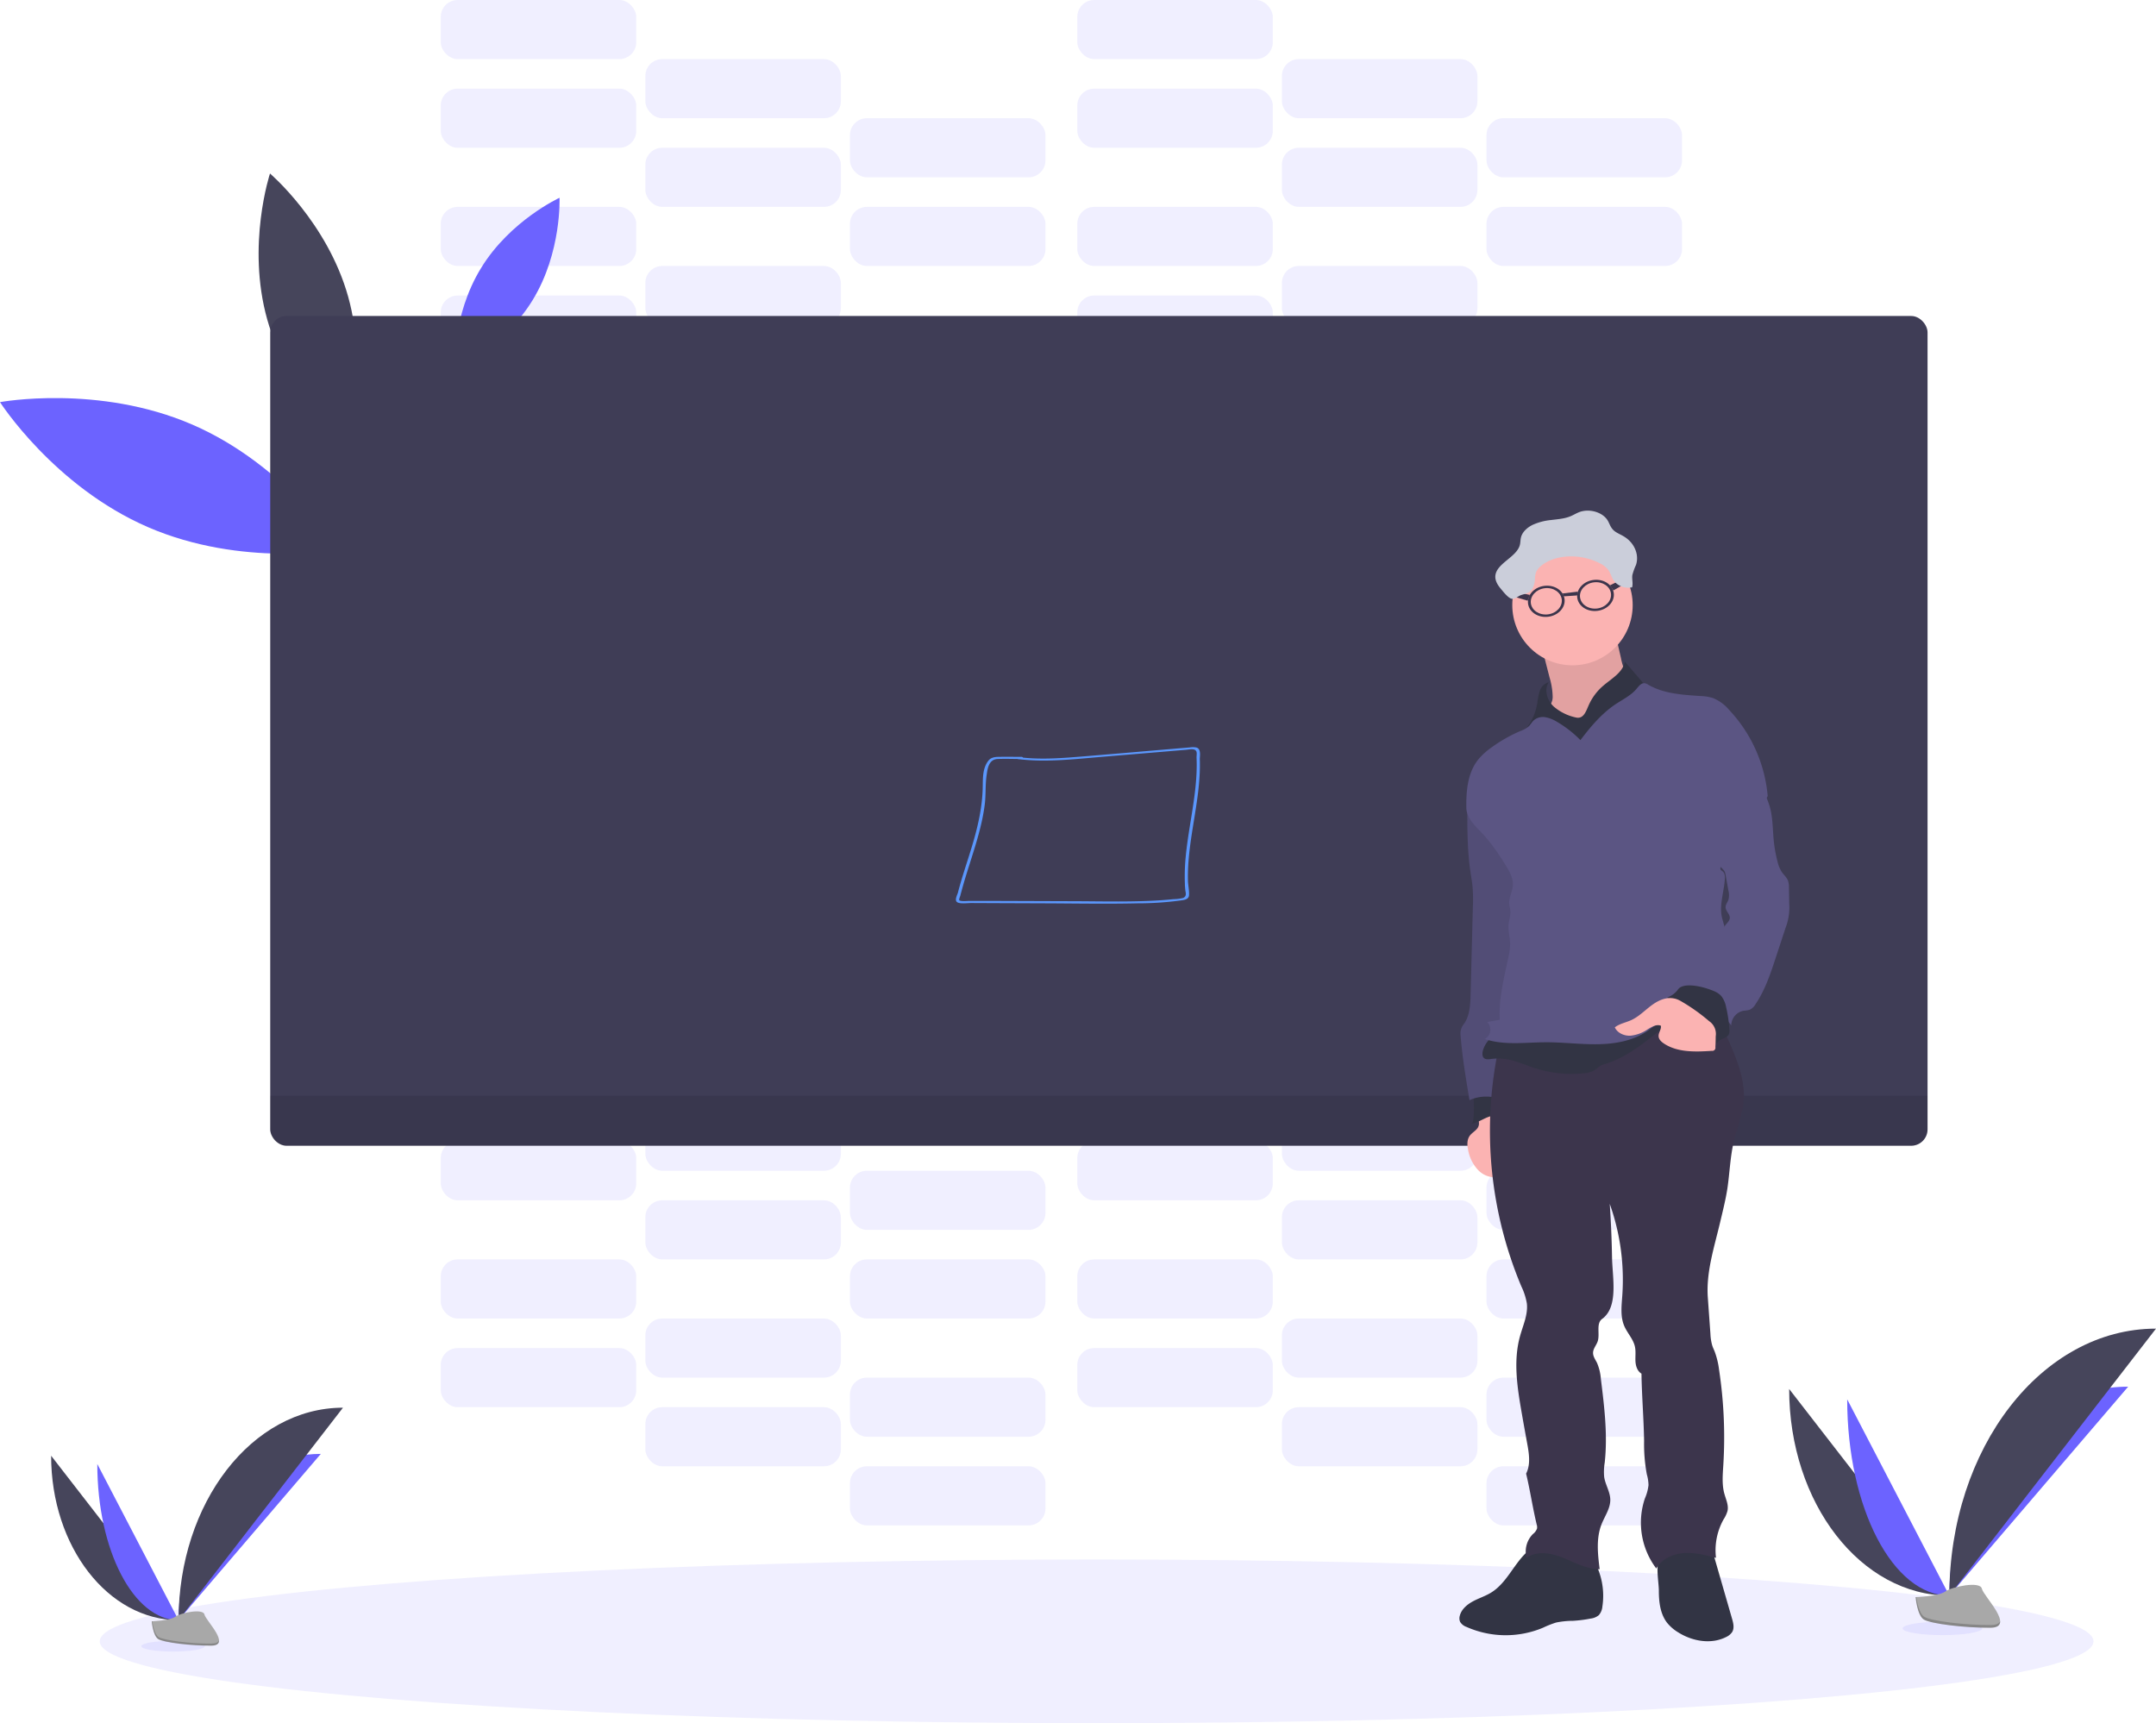 <svg xmlns="http://www.w3.org/2000/svg" viewBox="0 0 948.36 758"><defs><style>.cls-1,.cls-2{fill:#6c63ff;}.cls-1,.cls-5{opacity:0.1;}.cls-1,.cls-12,.cls-5{isolation:isolate;}.cls-3{fill:#46455b;}.cls-4{fill:#3f3d56;}.cls-6{fill:#323444;}.cls-7{fill:#fbb3b2;}.cls-8{fill:#5b5583;}.cls-9{fill:#3c354c;}.cls-10{fill:#cbceda;}.cls-11{fill:#a8a8a8;}.cls-12{opacity:0.2;}.cls-13{fill:#5b97fc;}</style></defs><g id="Layer_2" data-name="Layer 2"><g id="b6c6e6a1-7972-47e7-be8d-743e88a832d8"><rect class="cls-1" x="193.87" y="130" width="86" height="26" rx="7.43"/><rect class="cls-1" x="283.87" y="156" width="86" height="26" rx="7.43"/><rect class="cls-1" x="373.87" y="182" width="86" height="26" rx="7.43"/><rect class="cls-1" x="193.87" y="91" width="86" height="26" rx="7.43"/><rect class="cls-1" x="283.87" y="117" width="86" height="26" rx="7.43"/><rect class="cls-1" x="373.87" y="143" width="86" height="26" rx="7.43"/><rect class="cls-1" x="473.87" y="130" width="86" height="26" rx="7.43"/><rect class="cls-1" x="563.87" y="156" width="86" height="26" rx="7.43"/><rect class="cls-1" x="653.87" y="182" width="86" height="26" rx="7.43"/><rect class="cls-1" x="473.87" y="91" width="86" height="26" rx="7.43"/><rect class="cls-1" x="563.87" y="117" width="86" height="26" rx="7.43"/><rect class="cls-1" x="653.87" y="143" width="86" height="26" rx="7.43"/><rect class="cls-1" x="193.87" y="39" width="86" height="26" rx="7.43"/><rect class="cls-1" x="283.87" y="65" width="86" height="26" rx="7.43"/><rect class="cls-1" x="373.87" y="91" width="86" height="26" rx="7.43"/><rect class="cls-1" x="193.87" width="86" height="26" rx="7.43"/><rect class="cls-1" x="283.87" y="26" width="86" height="26" rx="7.43"/><rect class="cls-1" x="373.87" y="52" width="86" height="26" rx="7.43"/><rect class="cls-1" x="473.87" y="39" width="86" height="26" rx="7.43"/><rect class="cls-1" x="563.87" y="65" width="86" height="26" rx="7.43"/><rect class="cls-1" x="653.87" y="91" width="86" height="26" rx="7.43"/><rect class="cls-1" x="473.87" width="86" height="26" rx="7.43"/><rect class="cls-1" x="563.87" y="26" width="86" height="26" rx="7.43"/><rect class="cls-1" x="653.87" y="52" width="86" height="26" rx="7.43"/><rect class="cls-1" x="193.87" y="593" width="86" height="26" rx="7.43"/><rect class="cls-1" x="283.87" y="619" width="86" height="26" rx="7.43"/><rect class="cls-1" x="373.87" y="645" width="86" height="26" rx="7.43"/><rect class="cls-1" x="193.87" y="554" width="86" height="26" rx="7.43"/><rect class="cls-1" x="283.87" y="580" width="86" height="26" rx="7.43"/><rect class="cls-1" x="373.87" y="606" width="86" height="26" rx="7.43"/><rect class="cls-1" x="473.87" y="593" width="86" height="26" rx="7.43"/><rect class="cls-1" x="563.87" y="619" width="86" height="26" rx="7.43"/><rect class="cls-1" x="653.87" y="645" width="86" height="26" rx="7.43"/><rect class="cls-1" x="473.87" y="554" width="86" height="26" rx="7.43"/><rect class="cls-1" x="563.87" y="580" width="86" height="26" rx="7.43"/><rect class="cls-1" x="653.87" y="606" width="86" height="26" rx="7.43"/><rect class="cls-1" x="193.87" y="502" width="86" height="26" rx="7.43"/><rect class="cls-1" x="283.87" y="528" width="86" height="26" rx="7.43"/><rect class="cls-1" x="373.87" y="554" width="86" height="26" rx="7.43"/><rect class="cls-1" x="193.87" y="463" width="86" height="26" rx="7.43"/><rect class="cls-1" x="283.87" y="489" width="86" height="26" rx="7.43"/><rect class="cls-1" x="373.87" y="515" width="86" height="26" rx="7.43"/><rect class="cls-1" x="473.87" y="502" width="86" height="26" rx="7.43"/><rect class="cls-1" x="563.87" y="528" width="86" height="26" rx="7.43"/><rect class="cls-1" x="653.87" y="554" width="86" height="26" rx="7.43"/><rect class="cls-1" x="473.87" y="463" width="86" height="26" rx="7.43"/><rect class="cls-1" x="563.87" y="489" width="86" height="26" rx="7.43"/><rect class="cls-1" x="653.87" y="515" width="86" height="26" rx="7.43"/><ellipse class="cls-1" cx="482.37" cy="722" rx="438.5" ry="36"/><path class="cls-2" d="M84.65,186.8c41.35,17.92,65.11,55,65.11,55s-43.29,8-84.65-9.91S0,176.89,0,176.89,43.29,168.88,84.65,186.8Z"/><path class="cls-2" d="M211.55,118c12.79-21,34.57-31,34.57-31s1,23.94-11.75,44.88-34.58,30.93-34.58,30.93S198.75,138.88,211.55,118Z"/><path class="cls-3" d="M117.53,140.47c9.15,32.66,34.37,54.16,34.37,54.16s10.39-31.47,1.24-64.14-34.38-54.16-34.38-54.16S108.37,107.8,117.53,140.47Z"/><rect class="cls-4" x="118.87" y="139" width="729" height="365" rx="7.21"/><path class="cls-5" d="M118.87,482h729v14.79a7.21,7.21,0,0,1-7.21,7.21H126.08a7.21,7.21,0,0,1-7.21-7.21V482Z"/><g id="b30eccf6-7cfe-48df-9caa-415a128bd568"><path class="cls-6" d="M656,700.5c-2.52,1.58-5.4,2.47-8,3.86s-5.13,3.48-5.87,6.36a4,4,0,0,0,.13,2.72,5.31,5.31,0,0,0,2.8,2.22,42.49,42.49,0,0,0,33.61.38,44.57,44.57,0,0,1,5.8-2.3,37.84,37.84,0,0,1,7.43-.76,57.13,57.13,0,0,0,7.81-1,6.8,6.8,0,0,0,3.54-1.47,6.53,6.53,0,0,0,1.59-3.82,31.47,31.47,0,0,0-5-22.28,7.51,7.51,0,0,0-2.18-2.31,8.42,8.42,0,0,0-3.47-.93c-5-.61-10.24-1.73-15.29-1.85-3.62-.08-5.44,1.64-8,4.13C665.6,688.74,662.51,696.43,656,700.5Z"/><path class="cls-6" d="M729.68,699.76c0,4.9.59,10.09,3.56,14A18.47,18.47,0,0,0,738.1,718c6.28,4,14.6,5.47,21.22,2.08a6.33,6.33,0,0,0,2.64-2.22c1-1.74.47-3.91-.09-5.83l-9.58-33.2c-6.19.95-15.29,1.62-20.79,4.76C727.51,685.87,729.68,695.38,729.68,699.76Z"/><path class="cls-7" d="M650.37,495.33c-.58,1.83-2.68,2.68-3.83,4.22-1.35,1.81-1.21,4.32-.72,6.52a17.29,17.29,0,0,0,4.39,8.65,10.35,10.35,0,0,0,9,3.06,7.5,7.5,0,0,0,6.11-6.73,12.88,12.88,0,0,0-.94-4.33L657.56,487a1,1,0,0,0-.48-.67,1,1,0,0,0-.75.13c-1.61.76-4.84,1.56-5.78,3.23S651.05,493.52,650.37,495.33Z"/><path class="cls-6" d="M647.18,494.34c2.49-.39,4.67-1.85,7-2.81s5.25-1.33,7.21.27c.56.46,1.1,1.09,1.83,1.08a71.15,71.15,0,0,0-4.48-14.24.83.83,0,0,0-1.24-.55l-6.73,1.76c-2.49.65-2.78.45-2.59,2.9C648.23,483.84,648.79,494.34,647.18,494.34Z"/><path class="cls-8" d="M646.44,351.94c-1,1.54-1,3.46-1,5.27,0,8.85.09,17.75,1.4,26.51.31,2.1.7,4.2.9,6.32a72.91,72.91,0,0,1,.14,8.87l-1,38.5c-.12,4.71-.36,9.77-3.27,13.47a6.43,6.43,0,0,0-1.17,4.27c.76,9.66,2.36,19.24,3.95,28.79a17.79,17.79,0,0,1,16.14.77,177.32,177.32,0,0,0,8.29-49c.23-8.19-.12-16.43,1.14-24.52,2.11-13.62,1.25-27.59-.3-41.29-.49-4.34-1.53-8.81-4.31-12.17a18.45,18.45,0,0,0-10-5.76C653.65,351,650.34,352,646.44,351.94Z"/><path class="cls-5" d="M646.44,351.94c-1,1.54-1,3.46-1,5.27,0,8.85.09,17.75,1.4,26.51.31,2.1.7,4.2.9,6.32a72.91,72.91,0,0,1,.14,8.87l-1,38.5c-.12,4.71-.36,9.77-3.27,13.47a6.43,6.43,0,0,0-1.17,4.27c.76,9.66,2.36,19.24,3.95,28.79a17.79,17.79,0,0,1,16.14.77,177.32,177.32,0,0,0,8.29-49c.23-8.19-.12-16.43,1.14-24.52,2.11-13.62,1.25-27.59-.3-41.29-.49-4.34-1.53-8.81-4.31-12.17a18.45,18.45,0,0,0-10-5.76C653.65,351,650.34,352,646.44,351.94Z"/><path class="cls-9" d="M658.66,463.59a176.54,176.54,0,0,0,10.52,102.24,28,28,0,0,1,2.44,7.56c.55,4.9-1.71,9.61-3,14.35-3,10.78-1.27,22.26.65,33.29q1.2,6.9,2.47,13.79c.83,4.48,1.63,9.35-.45,13.41,1.79,7.46,2.85,14.85,4.64,22.31a4.2,4.2,0,0,1,.17,1.83,5.38,5.38,0,0,1-1.83,2.45,10.94,10.94,0,0,0-2.79,10.47c4.57-3.28,10.94-2.13,16.16,0s10.36,5,16,5c-.82-6.62-1.61-13.57.83-19.78,1.42-3.6,3.92-7,3.85-10.85-.07-3.45-2.18-6.53-2.69-9.94a25.09,25.09,0,0,1,.24-6.36c1.34-12.24-.18-24.6-1.7-36.82a22,22,0,0,0-1.68-7c-.71-1.44-1.77-2.82-1.75-4.43,0-1.87,1.51-3.39,2.07-5.17,1-3.28-.84-7.74,1.93-9.77,7.3-5.36,4.5-18.16,4.34-27.21q-.2-11.72-1-23.4a99.52,99.52,0,0,1,5.52,40.34c-.32,4.48-.91,9.19.84,13.33,1.34,3.18,4,5.8,4.72,9.17.45,2.08.13,4.23.23,6.35s.82,4.43,2.65,5.5c.14,9.64,1,20,1.15,29.59a72.47,72.47,0,0,0,1.2,14.7,18.52,18.52,0,0,1,.74,4.74,20,20,0,0,1-1.58,5.83,33.41,33.41,0,0,0,5,30.85c2.36-4.19,7.28-6.41,12.08-6.76s9.54.86,14.19,2.08a27.79,27.79,0,0,1,3.32-16.9,13.85,13.85,0,0,0,1.75-3.76c.54-2.54-.72-5.07-1.4-7.58-1.11-4-.72-8.31-.46-12.49a198,198,0,0,0-1.85-41.92,35.47,35.47,0,0,0-1.91-8c-.36-.92-.8-1.8-1.1-2.73a21.68,21.68,0,0,1-.8-5.12l-1.15-16c-.81-11.21,2.87-22.28,5.44-33.22,1.15-4.9,2.4-9.79,3.17-14.77,1-6.78,1.22-13.71,2.76-20.4,1.38-6,3.87-11.85,4.39-18,.8-9.53-3.16-18.74-7-27.48-1.6-3.6-7.65-3.24-11.54-3.88-27.59-4.53-56.65-4.56-82.67,5.65A20.58,20.58,0,0,0,658.66,463.59Z"/><path class="cls-7" d="M678.55,286.1l3.06,11.9a32,32,0,0,1,1.37,8.41,6.25,6.25,0,0,1-.67,3,7.16,7.16,0,0,1-1.9,1.94c-2.09,1.59-3.54,5.3-5.93,6.4,1.23,2.14,2.93.75,5.15,1.82,3.91,1.9,7.49,4.63,11.73,5.57,4,.88,8.2.05,12.17-1,5.63-1.53,11.23-3.64,15.76-7.33s7.11-6.95,7.09-12.78c-5,.59-9.45-4.46-11.66-9a24.25,24.25,0,0,1-1.68-5.39l-2.68-11.79c-2.92.64-5.3,2.73-8.09,3.82s-6.09,1.19-9.19,1.33a99,99,0,0,0-16.36,2.12c-.74.15-1.67.62-1.49,1.34"/><path class="cls-5" d="M678.55,286.1l3.06,11.9a32,32,0,0,1,1.37,8.41,6.25,6.25,0,0,1-.67,3,7.16,7.16,0,0,1-1.9,1.94c-2.09,1.59-3.54,5.3-5.93,6.4,1.23,2.14,2.93.75,5.15,1.82,3.91,1.9,7.49,4.63,11.73,5.57,4,.88,8.2.05,12.17-1,5.63-1.53,11.23-3.64,15.76-7.33s7.11-6.95,7.09-12.78c-5,.59-9.45-4.46-11.66-9a24.25,24.25,0,0,1-1.68-5.39l-2.68-11.79c-2.92.64-5.3,2.73-8.09,3.82s-6.09,1.19-9.19,1.33a99,99,0,0,0-16.36,2.12c-.74.15-1.67.62-1.49,1.34"/><circle class="cls-7" cx="691.69" cy="266.18" r="26.48"/><path class="cls-6" d="M699,309.83a24.07,24.07,0,0,1,6-8c3.73-3.27,8.83-5.92,9.71-10.8l8.08,9.41a4.36,4.36,0,0,1,1,1.54,3.86,3.86,0,0,1-.76,3.11c-2,3.19-5.15,5.47-8.13,7.78a247.14,247.14,0,0,0-19.59,17.28,2,2,0,0,1-1,.64,1.9,1.9,0,0,1-1.09-.31,45.44,45.44,0,0,1-14-11.36c-.29-.35-.65-.75-1.12-.72a1.47,1.47,0,0,0-.75.39c-2.69,2.2-5.63,4.83-9.08,4.49,4.47-3.21,7-8.57,7.94-14a26.87,26.87,0,0,1,1.14-5.47,5.7,5.7,0,0,1,3.9-3.7c-2.18,3.33-.69,8.05,2.24,10.74a22.07,22.07,0,0,0,9.92,4.81C696.77,316.3,697.77,312.45,699,309.83Z"/><path class="cls-6" d="M664.53,466.31c3.77.93,7.34,2.51,11,3.68a52.49,52.49,0,0,0,20.65,2.17,11.17,11.17,0,0,0,6-1.91c.47-.38.9-.83,1.4-1.18a9.74,9.74,0,0,1,2.69-1.11c9.17-2.87,16.85-9.06,24.3-15.12.24-.2.51-.45.49-.77a1,1,0,0,0-.3-.57l-3.92-4.5c-10.28,1.75-20.81,1.09-31.24.83a44.39,44.39,0,0,0-6.42.17c-2.06.24-4.09.76-6.12,1.2-7.71,1.68-15.59,2.32-23.4,3.42a3.52,3.52,0,0,0-1.55.48,3.47,3.47,0,0,0-.83.92l-2.74,3.85a12.1,12.1,0,0,0-2.3,4.41c-.64,3,.7,4,3.25,3.61A23.73,23.73,0,0,1,664.53,466.31Z"/><path class="cls-8" d="M695.18,325.57a49,49,0,0,0-10.31-8.05,14.59,14.59,0,0,0-5-2,6.22,6.22,0,0,0-5.12,1.26c-.89.79-1.45,1.89-2.31,2.72a11.44,11.44,0,0,1-3.66,2.07,64.92,64.92,0,0,0-12.86,7.33,29.2,29.2,0,0,0-5.83,5.38c-4.53,5.8-5.21,13.69-5.09,21.05.09,5.12,5,8.92,8.38,12.75a93.84,93.84,0,0,1,8.58,12c1.82,2.88,3.72,6,3.49,9.43-.19,2.81-1.83,5.45-1.57,8.25.09,1,.41,1.92.5,2.89.18,2-.61,4-.81,6-.27,2.83.65,5.64.7,8.49a26.93,26.93,0,0,1-.74,5.79c-1.92,9.14-4.33,18.33-3.84,27.66l-5.54,1a4.67,4.67,0,0,1-1.07,7.47c8.65,2.89,18,1.43,27.17,1.42,7.59,0,15.15,1,22.73.86s15.4-1.51,21.65-5.8c1.7-1.16,3.26-2.52,5-3.53a24.9,24.9,0,0,1,7.65-2.5,76.24,76.24,0,0,1,15-1.34c2.46,0,5.14.1,7.1-1.38,2.16-1.64,2.71-4.61,3-7.3.29-2.84.47-5.69.52-8.54a36.87,36.87,0,0,0-.35-6.64,42.92,42.92,0,0,0-1.17-4.76l-3.77-13.28c-1.56-5.48.61-11.49,1.07-17.17.11-1.34.13-2.9-.9-3.76-.37-.31-.88-.52-1-1a1.71,1.71,0,0,1,.24-1.34c2-4,5-7.53,7.74-11.14a229.18,229.18,0,0,0,12.8-19.67,63.31,63.31,0,0,0-16.94-37.88,18.33,18.33,0,0,0-7.09-5.23,20.78,20.78,0,0,0-5.64-.91c-7.84-.53-16-1-22.83-4.94a4.44,4.44,0,0,0-1.63-.69c-1.51-.17-2.61,1.32-3.59,2.5-2.52,3-6.23,4.72-9.49,6.93C704.32,314.1,699.57,319.78,695.18,325.57Z"/><path class="cls-8" d="M778.29,354.28c1.56,4.94,1.41,10.22,1.92,15.37a59.8,59.8,0,0,0,1.63,9.21,14.75,14.75,0,0,0,1.9,4.69c.9,1.32,2.19,2.39,2.76,3.88a9.4,9.4,0,0,1,.41,3.12l.12,6.9a24.76,24.76,0,0,1-1.63,10.74l-4.31,13.11c-2.33,7.1-4.72,14.31-8.92,20.49a5.87,5.87,0,0,1-2.57,2.41,12.69,12.69,0,0,1-2.59.4,6.67,6.67,0,0,0-5.49,6.47,15.19,15.19,0,0,0-3.69-3.77l-8.77-7c-3-2.44-6.13-4.92-9.77-6.33a26.49,26.49,0,0,0,18.42-22.26,10.07,10.07,0,0,1,1-4.38c.73-1.18,2.08-2.08,2.18-3.47.12-1.75-1.86-3.07-1.86-4.82,0-1.16.86-2.12,1.24-3.21a8,8,0,0,0,0-4.11L759.06,385a5.19,5.19,0,0,0-.6-1.92,11.79,11.79,0,0,0-1.5-1.58c-2.08-2.33-1.16-6,0-8.87a84.85,84.85,0,0,1,10.22-17.93,60.06,60.06,0,0,0,4.07-5.82c1.06-1.84,1.3-4.39,2.42-6C775.11,346.66,777.06,350.39,778.29,354.28Z"/><path class="cls-6" d="M739,434.38a4.82,4.82,0,0,0-1.14,1.2,10.11,10.11,0,0,1-4.53,3.23c1,.72,1.91,1.43,2.85,2.16a125.13,125.13,0,0,1,19,18.17c.63-2.25,4.4-2.09,5.32-4.24a4,4,0,0,0,.2-1.92,58.22,58.22,0,0,0-1.44-10,11.35,11.35,0,0,0-2-4.68c-1.4-1.69-3.58-2.5-5.66-3.2C748.43,434,742.18,432.45,739,434.38Z"/><path class="cls-7" d="M726.48,442.24c-3,2.22-5.63,5-9,6.52-2.38,1.08-5.09,1.55-7.17,3.16,1.13,2.49,4.07,3.78,6.8,3.68a16.21,16.21,0,0,0,7.61-2.79c1.79-1.1,3.89-2.38,5.84-1.61.3,1.52-1,2.95-1,4.49s1.28,2.66,2.54,3.47c6,3.87,13.72,3.55,20.87,3.1a1.39,1.39,0,0,0,1.58-1.66c.09-1.58.13-3.15.14-4.73a6.79,6.79,0,0,0-2.9-6.68,81.41,81.41,0,0,0-12.5-8.85C734.89,437.79,730.43,439.3,726.48,442.24Z"/><path class="cls-9" d="M701,255.11c-4.44.53-7.67,4-7.22,7.77s4.41,6.37,8.85,5.83,7.67-4,7.22-7.76S705.43,254.58,701,255.11Zm1.51,12.56c-3.76.45-7.11-1.76-7.5-4.94s2.36-6.12,6.11-6.57,7.11,1.76,7.5,4.94-2.36,6.12-6.11,6.57Z"/><path class="cls-9" d="M679.35,257.71c-4.44.53-7.67,4-7.22,7.76s4.41,6.37,8.85,5.84,7.67-4,7.22-7.77S683.79,257.18,679.35,257.71Zm1.51,12.55c-3.76.45-7.11-1.76-7.49-4.93s2.35-6.12,6.11-6.58,7.11,1.76,7.49,4.94-2.36,6.12-6.11,6.57Z"/><polygon class="cls-9" points="663.28 259.64 672.93 261.7 671.98 264.24 662.88 261.57 663.28 259.64"/><polygon class="cls-9" points="717.07 253.18 708.17 257.47 709.7 259.71 717.91 254.96 717.07 253.18"/><polygon class="cls-9" points="687.31 261.06 694.08 260.25 693.73 261.93 687.92 262.32 687.31 261.06"/><path class="cls-10" d="M674.18,258.79a10.66,10.66,0,0,0,1-4.37,9.28,9.28,0,0,1,.46-2.66,7.44,7.44,0,0,1,2.18-2.79c3.12-2.64,7.59-4,12-4.19a27.73,27.73,0,0,1,13.88,3,10.71,10.71,0,0,1,3.45,2.56c1.4,1.71,1.7,3.92,3.11,5.61a8.15,8.15,0,0,0,7.66,2.4c.49-1.74-.15-3.58.1-5.36a25.81,25.81,0,0,1,1.59-4.44c1.55-4.57-.71-9.87-5.37-12.6-1.63-1-3.56-1.65-4.78-3s-1.51-2.75-2.35-4.1c-2.23-3.57-8-5.24-12.39-3.59-1.38.52-2.6,1.31-4,1.87-2.6,1.07-5.56,1.26-8.42,1.62a25.64,25.64,0,0,0-8.16,2.14c-2.47,1.22-4.54,3.18-5.11,5.52-.27,1.08-.21,2.2-.48,3.27-1.38,5.43-10.29,8.07-10.79,13.61-.18,2,.91,3.92,2.27,5.55.94,1.11,3.19,4.08,4.78,4.51s2.8-1.08,4.32-1.6C671.53,261,673,260.84,674.18,258.79Z"/></g><path class="cls-3" d="M787,611c0,50.24,31.52,90.9,70.47,90.9"/><path class="cls-2" d="M857.46,701.91c0-50.81,35.18-91.92,78.65-91.92"/><path class="cls-2" d="M812.53,615.56c0,47.73,20.1,86.35,44.93,86.35"/><path class="cls-3" d="M857.46,701.91c0-64.92,40.66-117.46,90.9-117.46"/><ellipse class="cls-1" cx="854.41" cy="716.31" rx="17.52" ry="2.96"/><path class="cls-11" d="M842.64,702.55s10-.31,13-2.45,15.37-4.71,16.12-1.27,15,17.11,3.73,17.2-26.22-1.76-29.22-3.59S842.64,702.55,842.64,702.55Z"/><path class="cls-12" d="M875.7,714.83c-11.28.09-26.21-1.76-29.22-3.59-2.29-1.39-3.2-6.4-3.51-8.7h-.33s.63,8.06,3.64,9.89,17.94,3.68,29.22,3.59c3.26,0,4.38-1.19,4.32-2.9C879.37,714.16,878.18,714.81,875.7,714.83Z"/><path class="cls-3" d="M22.49,640.36c0,40,25.07,72.32,56.06,72.32"/><path class="cls-2" d="M78.55,712.68c0-40.42,28-73.13,62.57-73.13"/><path class="cls-2" d="M42.8,644c0,38,16,68.7,35.75,68.7"/><path class="cls-3" d="M78.55,712.68c0-51.65,32.35-93.45,72.32-93.45"/><ellipse class="cls-1" cx="76.12" cy="724.14" rx="13.94" ry="2.36"/><path class="cls-11" d="M66.76,713.19s7.95-.25,10.34-2,12.24-3.75,12.83-1,11.95,13.61,3,13.68-20.86-1.4-23.25-2.85S66.76,713.19,66.76,713.19Z"/><path class="cls-12" d="M93.06,723c-9,.07-20.86-1.4-23.25-2.86C68,719,67.27,715.05,67,713.22h-.26s.5,6.41,2.89,7.87S83.93,724,92.9,723.94c2.59,0,3.49-.94,3.44-2.31C96,722.43,95,722.94,93.06,723Z"/><path class="cls-13" d="M447.92,333.93c12.19,1.5,24.63,0,36.77-1l36.9-3.09c1.49-.12,3.66-.72,4.54.5.49.68.16,2.16.2,2.94.09,2.16.09,4.33,0,6.49-.17,4.13-.62,8.25-1.2,12.36-1.12,8.05-2.71,16.05-3.51,24.13a88,88,0,0,0-.43,12.35c0,1,.11,2,.19,2.94s.84,2.73-1,3.46a18.94,18.94,0,0,1-4.2.52c-1.85.19-3.7.35-5.58.48-12.42.83-25,.48-37.48.43l-37.65-.13-9.18,0c-.83,0-3.83.33-4.34-.33-.22-.28.36-1.6.46-1.95.14-.58.29-1.16.46-1.74,1.07-4.06,2.34-8.09,3.61-12.12,2.74-8.65,5.55-17.33,6.67-26.16.56-4.43.19-8.9.88-13.32.32-2.06.7-6.64,4.78-6.82,3.47-.15,7,0,10.51,0a.88.88,0,0,0,.49-.14.38.38,0,0,0,.2-.32.4.4,0,0,0-.2-.33.88.88,0,0,0-.49-.14c-3.28,0-6.57-.06-9.85,0-2.18,0-3.69.37-4.73,1.71-2.66,3.44-2.38,8-2.47,11.78-.2,9-2.26,17.78-4.95,26.57-1.35,4.43-2.81,8.84-4.16,13.26-.63,2.12-1.24,4.24-1.79,6.36-.26,1-1.57,3.25-.42,4.18s4.69.43,6.28.43l11,.05,21.12.08c13.65.05,27.34.31,41,0A142,142,0,0,0,520.14,396c1.89-.31,2.8-.89,2.88-2.24.11-2.08-.4-4.24-.47-6.33-.46-17.94,5.85-35.62,5.2-53.57,0-1.22.65-4.29-1.35-5a7.56,7.56,0,0,0-3-.08l-5.4.45-23.4,2c-7.48.61-15,1.28-22.45,1.85-7.93.62-15.94,1-23.84,0-.88-.11-1.25.78-.37.89Z"/></g></g></svg>
